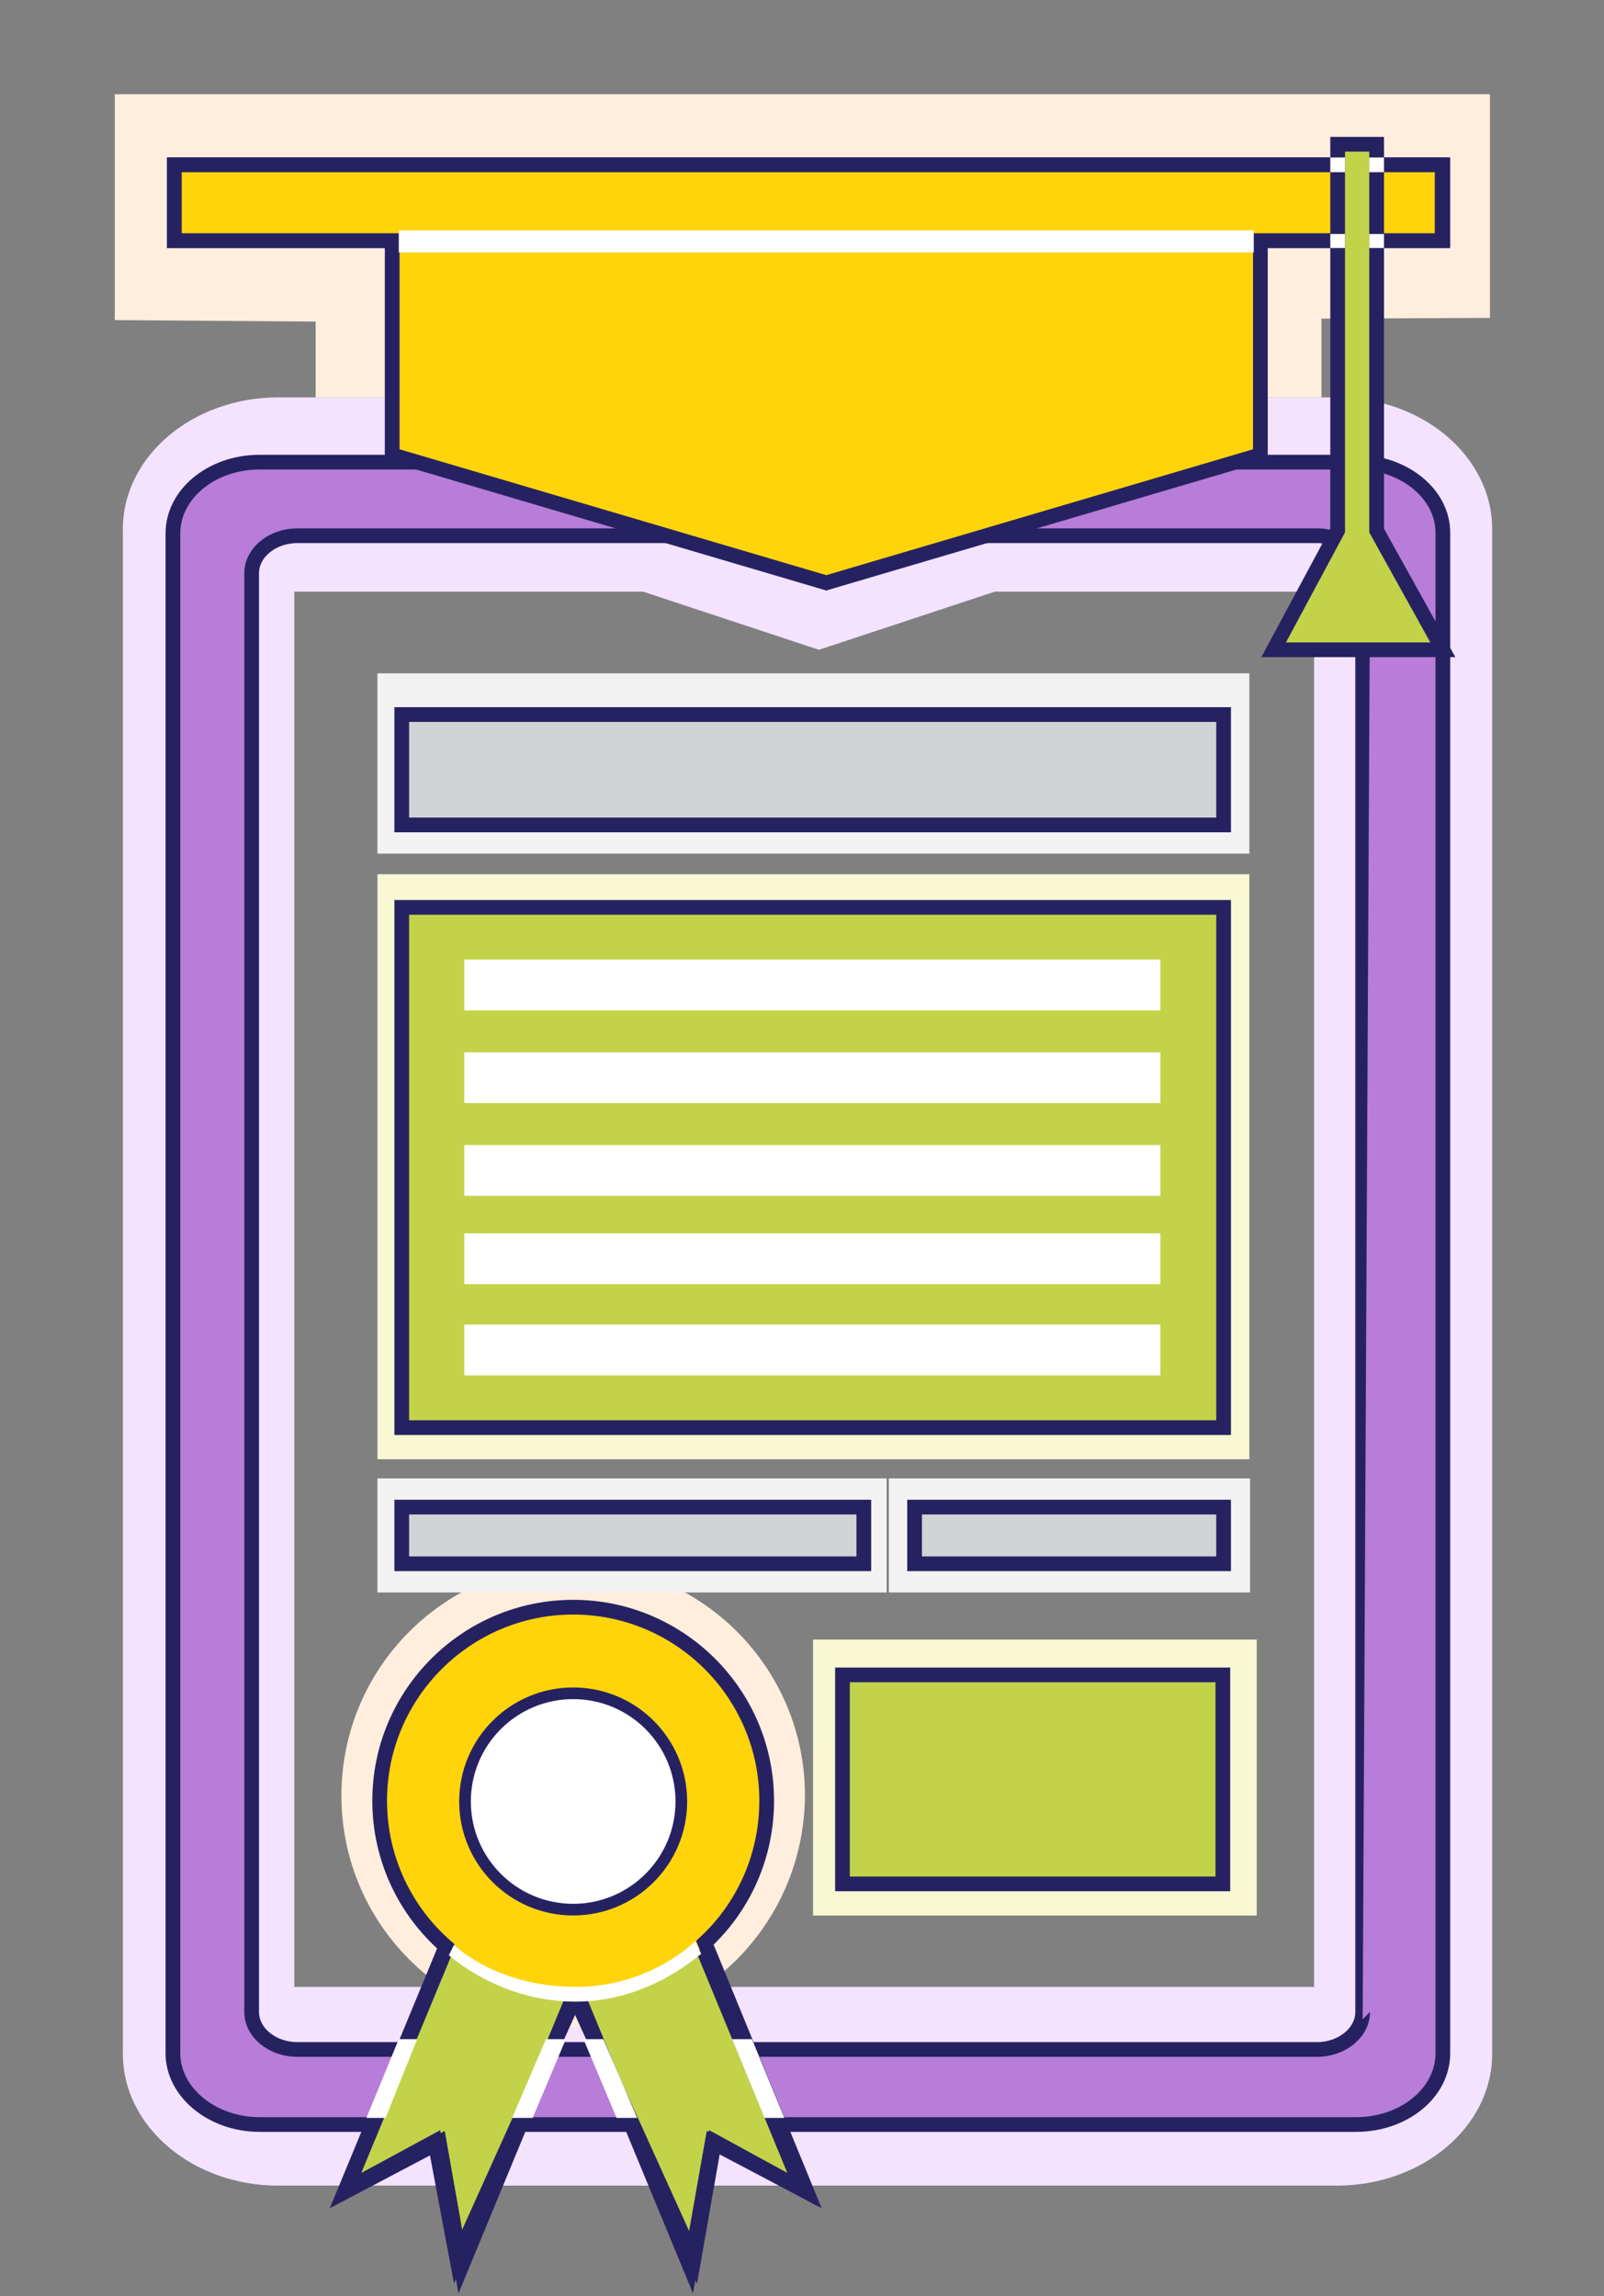 <?xml version="1.0" encoding="utf-8"?>
<!-- Generator: Adobe Illustrator 19.1.0, SVG Export Plug-In . SVG Version: 6.00 Build 0)  -->
<svg version="1.1" id="Layer_1" xmlns="http://www.w3.org/2000/svg" xmlns:xlink="http://www.w3.org/1999/xlink" x="0px" y="0px"
	 width="218px" height="312px" viewBox="-196 241 218 312" style="enable-background:new -196 241 218 312;" xml:space="preserve">
<rect x="-196" y="241" width="218" height="312" fill="#808080" stroke="none"/>
<style type="text/css">
	.st0{display:none;}
	.st1{display:inline;}
	.st2{fill:#1C75BC;}
	.st3{fill:#17669B;}
	.st4{fill:#60AEE1;}
	.st5{fill:#A7A9AC;}
	.st6{fill:#F1F2F2;}
	.st7{fill:#0F4968;}
	.st8{fill:#939598;}
	.st9{fill:#58595B;}
	.st10{fill:#3DB0D7;}
	.st11{fill:#14597F;}
	.st12{fill:#2499C1;}
	.st13{fill:#124960;}
	.st14{fill:#FFFFFF;}
	.st15{display:inline;fill:#F8F8D3;}
	.st16{display:inline;fill:#F2F2F2;}
	.st17{display:inline;fill:#E2F4FD;}
	.st18{display:inline;fill:#FFEEDD;}
	.st19{display:inline;fill:#DAE79C;}
	.st20{display:inline;fill:#D1D3D4;}
	.st21{display:inline;fill:#FFFFFF;}
	.st22{display:inline;fill:#B0E2F6;}
	.st23{display:inline;fill:#FFFFFF;stroke:#262262;stroke-width:2;stroke-miterlimit:10;}
	.st24{display:inline;fill:#FBBA63;}
	.st25{display:inline;fill:none;stroke:#262262;stroke-width:2;stroke-miterlimit:10;}
	.st26{display:inline;fill:#262262;}
	.st27{display:none;fill:#FFEEDD;}
	.st28{fill:#F3E3FF;}
	.st29{fill:#FFEEDD;}
	.st30{fill:#F2F2F2;}
	.st31{fill:#F8F8D3;}
	.st32{fill:#B77DD8;stroke:#262262;stroke-width:2;stroke-miterlimit:10;}
	.st33{fill:#FFD40B;stroke:#262262;stroke-width:2;stroke-miterlimit:10;}
	.st34{fill:#C2D34A;stroke:#262262;stroke-width:2;stroke-miterlimit:10;}
	.st35{fill:#FFD40B;}
	.st36{fill:none;stroke:#262262;stroke-width:2;stroke-miterlimit:10;}
	.st37{fill:#D1D3D4;stroke:#262262;stroke-width:2;stroke-miterlimit:10;}
	.st38{fill:#FFFFFF;stroke:#262262;stroke-width:1.584;stroke-miterlimit:10;}
</style>
<g id="Layer_3" class="st0">
	<g class="st1">
		<g>
			<path class="st2" d="M-1054.7,739.6c-13.7,1.4-23.7,13.7-22.3,27.4l1,10l6.6,64l14.1-1.5l-6.6-64h-0.1l-0.7-6.9
				c-0.8-7.9,5-15,12.8-15.8l9.3-1l-1.4-13.6L-1054.7,739.6z"/>
			<path class="st3" d="M-1050.1,752.4l9-0.9l-0.7-7.2l-9.9,1c-10.5,1.1-18.2,10.6-17.1,21.1l0.8,7.7l5.1,49.2l0,0l2.3,21.6l5.8-0.6
				l-2.3-22.1l0,0l-4.9-47.2h-0.1l-0.7-6.9C-1063.7,760.4-1058,753.3-1050.1,752.4z"/>
			<path class="st4" d="M-1073.1,777l-1-10c-1.4-13.7,8.6-26,22.3-27.4l10.1-1v-0.3l-12.9,1.3c-13.7,1.4-23.7,13.7-22.3,27.4l1,10
				l6.6,64l2.8-0.3L-1073.1,777z"/>
			<path class="st5" d="M-1032.7,756h-4.9c-6.2,0-11.3-5.1-11.3-11.3l0,0c0-6.2,5.1-11.3,11.3-11.3h4.9c6.2,0,11.3,5.1,11.3,11.3
				l0,0C-1021.4,750.9-1026.5,756-1032.7,756z"/>
			<path class="st5" d="M-1032.7,756h-4.9c-6.2,0-11.3-5.1-11.3-11.3l0,0c0-6.2,5.1-11.3,11.3-11.3h4.9c6.2,0,11.3,5.1,11.3,11.3
				l0,0C-1021.4,750.9-1026.5,756-1032.7,756z"/>
			<path class="st6" d="M-1037.7,735.4h4.9c5.9,0,10.7,4.5,11.3,10.3c0-0.3,0.1-0.7,0.1-1.1c0-6.2-5.1-11.3-11.3-11.3h-4.9
				c-6.2,0-11.3,5.1-11.3,11.3c0,0.4,0,0.7,0.1,1.1C-1048.4,740-1043.6,735.4-1037.7,735.4z"/>
			<path class="st7" d="M-1046.7,744.8l-3.2,0.3c0.1,2.7,1,5.1,2.6,7l5.3-0.5l-0.4-4C-1044.1,747-1045.5,746.1-1046.7,744.8z"/>
			<path class="st8" d="M-1032.7,748.2h-4.9c-4.8,0-9-3.1-10.6-7.4c-0.5,1.2-0.7,2.6-0.7,4c0,6.2,5.1,11.3,11.3,11.3h4.9
				c6.2,0,11.3-5.1,11.3-11.3c0-1.4-0.3-2.7-0.7-4C-1023.8,745.1-1027.9,748.2-1032.7,748.2z"/>
			<path class="st5" d="M-1049,744.2c0,0.3,0,0.6,0.1,1h27.5c0-0.3,0.1-0.6,0.1-1c0-1.9-0.5-3.6-1.5-5.1h-24.6
				C-1048.5,740.6-1049,742.4-1049,744.2z"/>
			<ellipse class="st9" cx="-1028.2" cy="744.6" rx="2.6" ry="4.6"/>
			<ellipse cx="-1028" cy="744.6" rx="1.5" ry="2.8"/>
			<path class="st8" d="M-1030.8,744.6c0-2.1,0.8-3.9,1.9-4.4c-0.2-0.1-0.4-0.2-0.7-0.2c-1.4,0-2.6,2.1-2.6,4.6s1.1,4.6,2.6,4.6
				c0.2,0,0.5-0.1,0.7-0.2C-1030,748.5-1030.8,746.7-1030.8,744.6z"/>
		</g>
		<g>
			<path class="st2" d="M-947.1,739.6c13.7,1.4,23.7,13.7,22.3,27.4l-1,10l-6.6,64l-14.1-1.5l6.6-64h0.1l0.7-6.9
				c0.8-7.9-5-15-12.8-15.8l-9.3-1l1.4-13.6L-947.1,739.6z"/>
			<path class="st3" d="M-951.7,752.4l-9-0.9l0.7-7.2l9.9,1c10.5,1.1,18.2,10.6,17.1,21.1l-0.8,7.7l-5.1,49.2l0,0l-2.3,21.6
				l-5.8-0.6l2.3-22.1l0,0l4.9-47.2h0.1l0.7-6.9C-938,760.4-943.8,753.3-951.7,752.4z"/>
			<path class="st4" d="M-928.6,777l1-10c1.4-13.7-8.6-26-22.3-27.4l-10.1-1v-0.3l12.9,1.3c13.7,1.4,23.7,13.7,22.3,27.4l-1,10
				l-6.6,64l-2.8-0.3L-928.6,777z"/>
			<path class="st5" d="M-969,756h4.9c6.2,0,11.3-5.1,11.3-11.3l0,0c0-6.2-5.1-11.3-11.3-11.3h-4.9c-6.2,0-11.3,5.1-11.3,11.3l0,0
				C-980.3,750.9-975.2,756-969,756z"/>
			<path class="st5" d="M-969,756h4.9c6.2,0,11.3-5.1,11.3-11.3l0,0c0-6.2-5.1-11.3-11.3-11.3h-4.9c-6.2,0-11.3,5.1-11.3,11.3l0,0
				C-980.3,750.9-975.2,756-969,756z"/>
			<path class="st6" d="M-964.1,735.4h-4.9c-5.9,0-10.7,4.5-11.3,10.3c0-0.3-0.1-0.7-0.1-1.1c0-6.2,5.1-11.3,11.3-11.3h4.9
				c6.2,0,11.3,5.1,11.3,11.3c0,0.4,0,0.7-0.1,1.1C-953.3,740-958.2,735.4-964.1,735.4z"/>
			<path class="st7" d="M-955,744.8l3.2,0.3c-0.1,2.7-1,5.1-2.6,7l-5.3-0.5l0.4-4C-957.7,747-956.2,746.1-955,744.8z"/>
			<path class="st8" d="M-969,748.2h4.9c4.8,0,9-3.1,10.6-7.4c0.5,1.2,0.7,2.6,0.7,4c0,6.2-5.1,11.3-11.3,11.3h-4.9
				c-6.2,0-11.3-5.1-11.3-11.3c0-1.4,0.3-2.7,0.7-4C-978,745.1-973.8,748.2-969,748.2z"/>
			<path class="st5" d="M-952.7,744.2c0,0.3,0,0.6-0.1,1h-27.5c0-0.3-0.1-0.6-0.1-1c0-1.9,0.5-3.6,1.5-5.1h24.6
				C-953.3,740.6-952.7,742.4-952.7,744.2z"/>
			<ellipse class="st9" cx="-973.5" cy="744.6" rx="2.6" ry="4.6"/>
			<ellipse cx="-973.8" cy="744.6" rx="1.5" ry="2.8"/>
			<path class="st8" d="M-971,744.6c0-2.1-0.8-3.9-1.9-4.4c0.2-0.1,0.4-0.2,0.7-0.2c1.4,0,2.6,2.1,2.6,4.6s-1.1,4.6-2.6,4.6
				c-0.2,0-0.5-0.1-0.7-0.2C-971.8,748.5-971,746.7-971,744.6z"/>
		</g>
		<path class="st10" d="M-949,915.6L-949,915.6h-0.3c-1.3-0.1-2.5-0.1-3.8-0.1c-0.8,0-1.6,0-2.4,0.1h-1.2c-0.3,0-0.5-0.1-0.8-0.1
			h-81.5c-3.7,0-6.8,3.1-6.8,6.8s3.1,6.8,6.8,6.8h81.5c0.2,0,0.3,0,0.5,0l8.4-0.1c20.7,2.2,36.8,19.8,36.8,41.1
			c0,22.8-18.5,41.3-41.3,41.3c-21.3,0-38.8-16.1-41.1-36.7c-0.6,3.1-3.4,5.5-6.7,5.5s-6-2.3-6.7-5.4c2.4,28,25.8,49.9,54.4,49.9
			c30.2,0,54.6-24.5,54.6-54.6C-898.5,941.3-920.8,917.7-949,915.6z"/>
		<rect x="-1034" y="924.6" class="st11" width="83.6" height="4.5"/>
		<path class="st11" d="M-908.6,969.6c0-24.9-20.2-45-45-45c-7.1,0-13.8,1.6-19.7,4.5h15.7c0.2,0,0.3,0,0.5,0l8.4-0.1
			c20.7,2.2,36.8,19.8,36.8,41.1c0,22.8-18.5,41.3-41.3,41.3c-21.3,0-38.8-16.1-41.1-36.7c0,0.1-0.1,0.2-0.1,0.3
			c0.1-0.5,0.2-1.1,0.2-1.6v-23.5c-2.9,6-4.6,12.7-4.6,19.8c0,24.9,20.2,45,45,45C-928.8,1014.6-908.6,994.5-908.6,969.6z
			 M-997.3,979.1c0.1-0.1,0.2-0.1,0.3-0.2C-997.2,979-997.2,979-997.3,979.1z M-996.7,978.6c0.1-0.1,0.3-0.2,0.4-0.3
			C-996.4,978.4-996.5,978.5-996.7,978.6z M-996,978.1c0.2-0.2,0.3-0.4,0.5-0.6C-995.7,977.7-995.9,977.9-996,978.1z M-994.3,975
			c-0.1,0.3-0.2,0.7-0.3,1C-994.5,975.6-994.4,975.3-994.3,975z M-994.7,976c-0.1,0.3-0.3,0.6-0.5,0.9
			C-995,976.6-994.8,976.3-994.7,976z M-995.1,976.9c-0.1,0.1-0.2,0.3-0.3,0.4C-995.3,977.2-995.2,977.1-995.1,976.9z"/>
		<rect x="-1034.6" y="915.6" class="st12" width="86.1" height="5"/>
		<path class="st12" d="M-1000.9,980.1L-1000.9,980.1c-3.7,0-6.8-3.1-6.8-6.8v-81.5c0-3.7,3.1-6.8,6.8-6.8l0,0
			c3.7,0,6.8,3.1,6.8,6.8v81.5C-994.1,977.1-997.2,980.1-1000.9,980.1z"/>
		<rect x="-997.3" y="888.3" class="st11" width="3.2" height="90.9"/>
		<path class="st10" d="M-997.3,980.1v-91.9h-4.7l-0.1,91.8v-1.1c0,0,0.3,3.1,0.7,3.9c0.3,0.8,3.2-1.7,3.2-1.7l1.2,0.3L-997.3,980.1
			z"/>
		<path class="st11" d="M-946.2,835.2c-2.8,26.7-28.7,45-54.7,43.8c-25.1,1-52-17.2-54.7-43.8l-13.9,3.9
			c3.6,34.5,34.7,54.9,68.6,54.5c35.1,0.1,65-20,68.6-54.5L-946.2,835.2z"/>
		<path class="st11" d="M-946.2,835.2c-2.8,26.7-28.7,45-54.7,43.8c-25.1,1-52-17.2-54.7-43.8l-13.9,3.9
			c3.6,34.5,34.7,54.9,68.6,54.5c35.1,0.1,65-20,68.6-54.5L-946.2,835.2z"/>
		<path class="st12" d="M-935.2,838.3c-4.7,31.5-32.9,51.4-65.7,51.4c-31.7,0.3-61-19.8-65.7-51.4l-2.9,0.8
			c3.6,34.5,34.7,54.9,68.6,54.5c35.1,0.1,65-20,68.6-54.5L-935.2,838.3z"/>
		<path class="st13" d="M-946.2,835.2c-2.8,26.7-28.7,45-54.7,43.8c-25.1,1-52-17.2-54.7-43.8l-5.8,1.6c3,29.3,32.6,49.2,60.1,48.1
			c28.6,1.2,57.6-18.9,60.7-48.2"/>
		<circle class="st11" cx="-1065" cy="922.8" r="31.3"/>
		<circle class="st12" cx="-1065" cy="923" r="26.4"/>
		<circle class="st14" cx="-1065" cy="923.4" r="18.2"/>
		<path class="st12" d="M-949.2,915.6L-949.2,915.6h-0.3c-0.1,0-0.2,0-0.2,0v4.8c25.3,2.1,45.2,23.3,45.2,49.2
			c0,27.3-22.1,49.4-49.4,49.4c-23.7,0-43.4-16.7-48.2-38.9c-2.8-0.5-5-2.6-5.6-5.3c2.4,28,25.8,49.9,54.4,49.9
			c30.2,0,54.6-24.5,54.6-54.6C-898.7,941.3-921,917.7-949.2,915.6z"/>
		<polygon class="st12" points="-1007.7,973.8 -1007.7,975.5 -1005.7,980 -1002.1,980.1 -1004.3,975.5 		"/>
		<path class="st10" d="M-1002.2,978.5c0,0,0,1.1,0,1.7s1.1,0.6,1.1,0.6l0.4-1.5L-1002.2,978.5z"/>
		<path class="st10" d="M-1002.2,980.2c0,0,0.3,1.9,0.8,1.7c0.5-0.1-0.2-2.3-0.2-2.3L-1002.2,980.2z"/>
	</g>
</g>
<g id="icon1">
	<g id="Layer_5">
	</g>
</g>
<g id="icons2">
	<g id="Layer_6">
	</g>
</g>
<g id="Layer_7" class="st0">
	<path class="st15" d="M-507.6,1295.6c-5.3,0-9.6-4.3-9.6-9.6v-45.4c-3.8-4.8-6.4-10.4-7.7-16.4c-0.4-2-0.7-4.1-0.8-6.2
		c-0.2-0.9-0.2-1.8-0.2-2.7v-82.4c0-6.8,5.5-12.3,12.3-12.3h3c0.8,0,1.6,0.1,2.3,0.2v-2.5c0-6.8,5.5-12.3,12.3-12.3h6.9
		c0.8,0,1.6,0.1,2.3,0.2v-2.8c0-6.8,5.5-12.3,12.3-12.3h6.9c6.8,0,12.3,5.5,12.3,12.3v1.2c0.8-0.1,1.5-0.2,2.3-0.2h6.9
		c6.8,0,12.3,5.5,12.3,12.3v49c1.6-0.8,3.5-1.2,5.4-1.2c0.7,0,1.3,0.1,2,0.2l6.3,1c3.2,0.5,6.1,2.3,8,5s2.7,5.9,2.2,9.2v0.2
		l-11.2,43c-0.3,1.7-1.9,6-21,18.1c-1.4,1.2-2.8,2.4-4.3,3.4v41.4c0,5.3-4.3,9.6-9.6,9.6H-507.6z"/>
	<rect x="-535.8" y="1261.8" class="st16" width="99.7" height="132.6"/>
	<path class="st17" d="M-539.2,1385.9c-5,0-9-4-9-9v-36c-1.2-0.9-2.4-1.8-3.5-2.8c-16.9-10.7-18.3-14.5-18.6-16.2l-9.8-37.7v-0.2
		c-0.5-3,0.2-6,2-8.5c1.8-2.5,4.4-4.1,7.4-4.6l5.5-0.9c0.6-0.1,1.2-0.1,1.8-0.1c1.5,0,2.8,0.3,4.1,0.8v-42c0-6.3,5.1-11.4,11.4-11.4
		h6c0.5,0,1,0,1.4,0.1v-0.3c0-6.3,5.1-11.4,11.4-11.4h6c6.3,0,11.4,5.1,11.4,11.4v1.7c0.5-0.1,0.9-0.1,1.4-0.1h6
		c6.3,0,11.4,5.1,11.4,11.4v1.4c0.5-0.1,0.9-0.1,1.4-0.1h2.6c6.3,0,11.4,5.1,11.4,11.4v72.2c0,0.8-0.1,1.6-0.2,2.4
		c-0.1,1.9-0.3,3.7-0.7,5.5c-1.1,5.3-3.4,10.3-6.7,14.5v39.6c0,5-4,9-9,9L-539.2,1385.9L-539.2,1385.9L-539.2,1385.9z"/>
	<rect x="-557.3" y="1351.7" class="st15" width="88.6" height="42.7"/>
	<path class="st18" d="M-431.6,1387c-4.4,0-8-3.6-8-8v-26.6c-0.7-0.6-1.5-1.2-2.2-1.8c-13.2-8.3-14.2-11.4-14.5-13l-7.4-28.4v-0.2
		c-0.4-2.6,0.2-5.2,1.7-7.3c1.5-2.1,3.8-3.5,6.4-4l4.2-0.7c0.5-0.1,1.1-0.1,1.6-0.1c0.6,0,1.3,0.1,1.9,0.2V1267
		c0-5.4,4.4-9.8,9.8-9.8h4.4c0.5-4.9,4.7-8.8,9.8-8.8h4.5c5.4,0,9.8,4.4,9.8,9.8l0,0h4.4c5.4,0,9.7,4.3,9.8,9.6h1.8
		c5.4,0,9.8,4.4,9.8,9.8v54.6c0,0.6-0.1,1.3-0.2,2c-0.1,1.4-0.3,2.7-0.5,4.1v0.2c-0.9,4-2.6,7.8-5.1,11.1v29.5c0,4.4-3.6,8-8,8
		L-431.6,1387L-431.6,1387z"/>
	<rect x="-448.6" y="1359.7" class="st17" width="69.7" height="34.7"/>
	<path class="st19" d="M-513.6,1125.6h3c4,0,7.3,3.3,7.3,7.3v-14.6c0-4,3.3-7.3,7.3-7.3h6.9c4,0,7.3,3.3,7.3,7.3v-14.9
		c0-4,3.3-7.3,7.3-7.3h6.9c4,0,7.3,3.3,7.3,7.3v13.3c0-4,3.3-7.3,7.3-7.3h6.9c4,0,7.3,3.3,7.3,7.3v66.6c0,0.4,0.3,0.7,0.2,1
		c0.3,0.3-0.1,2.2,0.2,2.5l2.8-11.2c0.6-4,4.4-6.7,8.4-6l6.3,1c4,0.6,6.7,4.4,6,8.4l-11.1,43c-0.4,2.3-10,9.4-19.1,15.1
		c-2,1.8-4.2,3.4-6.3,4.9v44c0,2.5-2.1,4.6-4.6,4.6h-51.6c-2.5,0-4.6-2.1-4.6-4.6v-47.2c-3.8-4.3-6.5-9.6-7.8-15.7l0,0
		c-0.4-1.9-0.6-3.8-0.7-5.7c-0.1-0.7-0.2-1.4-0.2-2.1v-27.8v-21.6v-33C-520.9,1128.9-517.7,1125.6-513.6,1125.6z"/>
	<rect x="-530.8" y="1266.8" class="st20" width="89.7" height="122.6"/>
	<path class="st21" d="M-538.8,1381.4c-3,0-5.5-2.5-5.5-5.5v-37.5c-1.7-1.2-3.3-2.5-4.9-3.8c-3-1.9-16.3-10.5-17.2-14l-9.7-37.4
		v-0.1c-0.3-2.1,0.2-4.1,1.4-5.9c1.2-1.7,3-2.8,5.1-3.2l5.5-0.9c0.4-0.1,0.8-0.1,1.3-0.1c3.5,0,6.6,2.4,7.6,5.7v-50.2
		c0-4.3,3.5-7.9,7.9-7.9h6c1.8,0,3.5,0.6,4.9,1.7v-5.3c0-4.3,3.5-7.9,7.9-7.9h6c4.3,0,7.9,3.5,7.9,7.9v6.8c1.3-1.1,3-1.7,4.9-1.7h6
		c4.3,0,7.9,3.5,7.9,7.9v6.5c1.3-1.1,3-1.7,4.9-1.7h2.6c4.3,0,7.9,3.5,7.9,7.9v71.7c0,0.6-0.1,1.3-0.2,2c-0.1,1.7-0.3,3.5-0.6,5.1
		c-1.1,5.1-3.4,9.9-6.8,13.9v40.6c0,3-2.5,5.5-5.5,5.5L-538.8,1381.4L-538.8,1381.4z"/>
	<path class="st21" d="M-488.7,1236.3h-2.6c-3.5,0-6.4,2.9-6.4,6.4v-12.8c0-3.5-2.9-6.4-6.4-6.4h-6c-3.5,0-6.4,2.9-6.4,6.4v-13.1
		c0-3.5-2.9-6.4-6.4-6.4h-6c-3.5,0-6.4,2.9-6.4,6.4v11.6c0-3.5-2.9-6.4-6.4-6.4h-6c-3.5,0-6.4,2.9-6.4,6.4v58.3
		c0,0.3-0.2,0.6-0.2,0.9c-0.2,0.3,0.1,1.9-0.2,2.2l-2.5-9.9c-0.6-3.5-3.9-5.9-7.4-5.3l-5.5,0.9c-3.5,0.6-5.9,3.9-5.3,7.4l9.8,37.6
		c0.3,2,8.8,8.3,16.7,13.3c1.8,1.6,3.6,3,5.6,4.3v38.6c0,2.2,1.8,4,4,4h45.1c2.2,0,4-1.8,4-4v-41.4c3.3-3.8,5.7-8.4,6.8-13.7l0,0
		c0.4-1.7,0.6-3.4,0.6-5c0.1-0.6,0.2-1.2,0.2-1.8v-24.4v-19v-28.9C-482.3,1239.2-485.2,1236.3-488.7,1236.3z"/>
	<path class="st22" d="M-488.7,1236.3h-2.6c-3.5,0-6.4,2.9-6.4,6.4v-12.8c0-3.5-2.9-6.4-6.4-6.4h-6c-3.5,0-6.4,2.9-6.4,6.4v-13.1
		c0-3.5-2.9-6.4-6.4-6.4h-6c-3.5,0-6.4,2.9-6.4,6.4v11.6c0-3.5-2.9-6.4-6.4-6.4h-6c-3.5,0-6.4,2.9-6.4,6.4v58.3
		c0,0.3-0.2,0.6-0.2,0.9c-0.2,0.3,0.1,1.9-0.2,2.2l-2.5-9.9c-0.6-3.5-3.9-5.9-7.4-5.3l-5.5,0.9c-3.5,0.6-5.9,3.9-5.3,7.4l9.8,37.6
		c0.3,2,8.8,8.3,16.7,13.3c1.8,1.6,3.6,3,5.6,4.3v38.6c0,2.2,1.8,4,4,4h45.1c2.2,0,4-1.8,4-4v-41.4c3.3-3.8,5.7-8.4,6.8-13.7l0,0
		c0.4-1.7,0.6-3.4,0.6-5c0.1-0.6,0.2-1.2,0.2-1.8v-24.4v-19v-28.9C-482.3,1239.2-485.2,1236.3-488.7,1236.3z"/>
	<rect x="-552.3" y="1356.7" class="st19" width="78.6" height="32.7"/>
	<path class="st21" d="M-431.7,1383.7c-2.3,0-4.2-1.9-4.2-4.2v-28.8c-1.3-0.9-2.6-1.9-3.8-2.9c-2.3-1.4-12.6-8.1-13.2-10.8
		l-7.5-28.8v-0.1c-0.3-1.6,0.1-3.2,1.1-4.5c0.9-1.3,2.3-2.2,3.9-2.4l5.3-1.1c0.3-0.1-0.3,0,0,0c2.7,0,5,2.1,5.7,4.7l4.5-31.8
		c0-3.3,7.5,4.4,10.8,4.4l2.5-4.9c1.4,0,1.7-4.9,2.8-4.1l-0.8-3.8c0-3.3,1.3,0.5,4.6,0.5l0.8-5c3.3,0,2-1.7,2,1.6l3.2,8.7
		c1-0.8,3.8-0.4,5.3-0.4l3,2.8c3.3,0,0.8-3.5,0.8-0.2l3.2,5.4c1-0.8,2.6,1.2,4,1.2l3.6,2.8c3.3,0-1.3-1.5-1.3,1.8l-1,48.7
		c0,0.5,1.1,2.4,1,2.9c-0.1,1.3,4.4,1.1,4.1,2.3c-0.8,3.9-2.3,7.3-4.9,10.3l3.2,31.4c0,2.3-1.9,4.2-4.2,4.2L-431.7,1383.7
		L-431.7,1383.7z"/>
	<polygon class="st21" points="-441.5,1346.5 -441.5,1365 -434.2,1365 -434.2,1350.3 	"/>
	<circle class="st23" cx="-443.7" cy="1285.4" r="10.1"/>
	<path class="st24" d="M-393.4,1272.7h-2c-2.7,0-4.8,2.2-4.8,4.8v-9.5c0-2.7-2.2-4.8-4.8-4.8h-4.5c-2.7,0-4.8,2.2-4.8,4.8v-9.9
		c0-2.7-2.2-4.8-4.8-4.8h-4.5c-2.7,0-4.8,2.2-4.8,4.8v8.8c0-2.7-2.2-4.8-4.8-4.8h-4.5c-2.7,0-4.8,2.2-4.8,4.8v44.1
		c0,0.3-0.2,0.4-0.1,0.7c-0.2,0.2,0.1,1.5-0.1,1.7l-1.9-7.4c-0.4-2.6-2.8-4.6-5.5-4.2l-4.3,0.9c-2.6,0.4-4.4,2.9-4,5.6l7.4,28.4
		c0.2,1.5,6.6,6.2,12.6,10c1.3,1.2,2.8,2.3,4.2,3.2v29.2c0,1.7,1.4,3,3,3h34.2c1.7,0,3-1.4,3-3v-31.3c2.5-2.9,4.3-6.4,5.2-10.4l0,0
		c0.3-1.3,0.4-2.5,0.5-3.8c0.1-0.4,0.1-0.9,0.1-1.4v-18.4v-14.3v-21.8C-388.6,1274.9-390.8,1272.7-393.4,1272.7z"/>
	<rect x="-443.6" y="1364.7" class="st22" width="59.7" height="24.7"/>
	<path class="st25" d="M-394.4,1364.7v-16c2.5-2.9,4.3-6.4,5.2-10.4l0,0c0.3-1.3,0.4-2.5,0.5-3.8c0.1-0.4,0.1-0.9,0.1-1.4v-18.4
		v-14.3v-21.8c0-2.7-2.2-4.8-4.8-4.8h-2c-1.9,0-3.6,1.1-4.4,2.8h-0.5v-7.6c0-2.7-2.2-4.8-4.8-4.8h-4.5c-2.3,0-4.2,1.6-4.7,3.7h-0.2
		v-8.7c0-2.7-2.2-4.8-4.8-4.8h-4.5c-2.7,0-4.8,2.2-4.8,4.8v8.7l0,0c-0.1-2.6-2.2-4.7-4.8-4.7h-4.5c-2.3,0-4.2,1.6-4.7,3.7h-8.7V1242
		c2.2-1.5,4.3-3.1,6.3-4.9c9-5.7,18.7-12.9,19.1-15.1l11.2-42.9c0.6-4-2.1-7.8-6-8.4l-6.3-1c-4-0.6-7.8,2.1-8.4,6l-2.3,9.1v-1.2
		h-0.9c0-0.1,0-0.1,0-0.2v-66.6c0-4-3.3-7.3-7.3-7.3h-7.1c-4,0-7.2,3.2-7.3,7.2l0,0v-13.1c0-4-3.3-7.3-7.3-7.3h-6.9
		c-4,0-7.3,3.3-7.3,7.3v13.1h-0.2c-0.8-3.2-3.7-5.6-7.1-5.6h-6.9c-4,0-7.3,3.3-7.3,7.3v11.4h-0.7c-1.2-2.5-3.7-4.2-6.6-4.2h-3
		c-4,0-7.3,3.3-7.3,7.3v33v21.6v23.3c-0.7-0.2-1.4-0.4-2.1-0.4h-6c-3.5,0-6.4,2.9-6.4,6.4v11.5l0,0c-0.1-3.5-2.9-6.3-6.4-6.3h-6
		c-3.5,0-6.4,2.9-6.4,6.4v58.3c0,0.1,0,0.1,0,0.2h-0.8v1l-2-8c-0.6-3.5-3.9-5.9-7.4-5.3l-5.5,0.9c-3.5,0.6-5.9,3.9-5.3,7.4l9.8,37.6
		c0.3,2,8.8,8.3,16.7,13.3c1.8,1.6,3.6,3,5.6,4.3v18.4h-9.1v32.7h21.5h57.1h30.2h2.4h57.2v-24.7h-10.6L-394.4,1364.7L-394.4,1364.7z
		 M-441.1,1346.1c0.8,0.5,1.6,1,2.3,1.5c1.3,1.2,2.8,2.3,4.2,3.2v13.9h-6.5V1346.1z"/>
	<rect x="-481.7" y="1265.8" class="st21" width="29.2" height="2"/>
	<rect x="-542.4" y="1355.8" class="st21" width="69.5" height="1.9"/>
	<rect x="-433.6" y="1364" class="st21" width="38.2" height="1.7"/>
	<rect x="-444.9" y="1364" class="st21" width="2.8" height="1.4"/>
	<rect x="-473.5" y="1355.8" class="st21" width="1.9" height="32.4"/>
	<rect x="-536.4" y="1229.5" class="st21" width="1.9" height="38.3"/>
	<rect x="-516.5" y="1224.3" class="st21" width="1.9" height="43.5"/>
	<rect x="-497.8" y="1237" class="st21" width="1.9" height="30.8"/>
	<rect x="-461.4" y="1117.6" class="st21" width="2" height="47.8"/>
	<rect x="-482.8" y="1117.6" class="st21" width="1.9" height="47.8"/>
	<rect x="-504.7" y="1130.1" class="st21" width="2.3" height="35.3"/>
	<rect x="-444.9" y="1364.7" class="st21" width="1.4" height="23.5"/>
	<rect x="-429.7" y="1268.8" class="st21" width="1.9" height="30"/>
	<rect x="-443.9" y="1267.8" class="st21" width="1.9" height="45.5"/>
	<rect x="-415.4" y="1268.8" class="st21" width="1.9" height="30"/>
	<rect x="-401.2" y="1276.6" class="st21" width="1.9" height="22.3"/>
	<circle class="st23" cx="-486.8" cy="1373.1" r="7.8"/>
	<circle class="st23" cx="-395.4" cy="1377" r="4.8"/>
	<polygon class="st26" points="-553.3,1296.3 -554.1,1296.3 -554.3,1285.5 -553.3,1285.5 	"/>
	<polygon class="st26" points="-439.8,1192.9 -438.9,1192.9 -438.7,1182.1 -439.8,1182.1 	"/>
	<polygon class="st21" points="-442.9,1313.3 -443.3,1313.3 -443.3,1302.6 -442.9,1302.6 	"/>
	<path class="st20" d="M-443.9,1296.5v10.9c0,0-0.3-4.6-1.7-5.8C-447,1300.4-443.9,1296.5-443.9,1296.5z"/>
	<polygon class="st24" points="-444.1,1309.8 -442.9,1314.5 -446,1314.5 -444.9,1310.3 	"/>
</g>
<g id="Layer_10">
	<g id="Layer_11">
		<polygon class="st27" points="-153.5,316.5 -153.5,291.4 -180.8,291.4 -180.8,253.8 6,253.8 6,291.4 -16.8,291.4 -16.8,316.5 
			-85.1,329.3 		"/>
		<path class="st28" d="M-158.2,538c-11.6,0-21.1-8-21.1-17.9V312.9c0-9.9,9.5-17.9,21.1-17.9h143.9c11.6,0,21.1,8,21.1,17.9v207.2
			c0,9.9-9.5,17.9-21.1,17.9H-158.2L-158.2,538z M-17.4,511V321.4H-156V511H-17.4z"/>
		<path class="st29" d="M-118.1,516.5c-17.4,0-31.5-14.1-31.5-31.5s14.1-31.5,31.5-31.5s31.5,14.1,31.5,31.5
			C-86.7,502.4-100.7,516.5-118.1,516.5z"/>
		<g>
			<polygon class="st29" points="-153.1,295 -16.4,295 -16.4,284.3 6.5,284.2 6.5,253.8 -180.4,253.8 -180.4,284.5 -153.1,284.7 			
				"/>
			<polygon class="st28" points="-84.7,329.3 -60.8,321.4 -108.6,321.4 			"/>
		</g>
		<rect x="-144.7" y="332.5" class="st30" width="118.5" height="24.5"/>
		<rect x="-144.7" y="441.9" class="st30" width="69.2" height="15.5"/>
		<rect x="-75.2" y="441.9" class="st30" width="49.1" height="15.5"/>
		<rect x="-144.7" y="359.8" class="st31" width="118.5" height="79.5"/>
		<rect x="-85.5" y="463.8" class="st31" width="60.3" height="37.5"/>
	</g>
	<path class="st32" d="M-11.7,303.8h-149c-6.5,0-11.8,4.3-11.8,9.7V520c0,5.3,5.3,9.7,11.8,9.7h149c6.5,0,11.8-4.3,11.8-9.7V313.4
		C0.1,308.1-5.2,303.8-11.7,303.8z M-10.8,514.4c0,2.8-2.8,5.1-6.2,5.1h-138.6c-3.4,0-6.2-2.3-6.2-5.1V318.9c0-2.8,2.8-5.1,6.2-5.1
		H-17c3.4,0,6.2,2.3,6.2,5.1C-10.8,318.9-10.8,514.4-10.8,514.4z"/>
	<polygon class="st33" points="0.1,263.4 -172.3,263.4 -172.3,273.7 -142.7,273.7 -142.7,302.8 -83.7,320.2 -24.7,302.8 
		-24.7,273.7 0.1,273.7 	"/>
	<polygon class="st34" points="-136.9,532 -133.9,548 -115.1,506.3 -124.2,501.8 -131.7,497 -148.9,538.5 	"/>
	<polygon class="st34" points="-98.9,532 -101.7,548 -120.6,506.3 -111.5,501.8 -104.1,497 -87,538.5 	"/>
	<circle class="st35" cx="-118.1" cy="486" r="26.3"/>
	<path class="st36" d="M-100.2,505c5.2-4.8,8.4-11.7,8.4-19.3c0-14.5-11.8-26.3-26.3-26.3s-26.3,11.8-26.3,26.3c0,7.9,3.5,15,9,19.8
		l-13.8,33.4l12.9-6.8l3,17l15.3-37c0.2,0,0.3,0,0.5,0l15.3,37l3-17l12.9,6.8L-100.2,505z"/>
	<path class="st14" d="M-101.5,504.8c-4.2,3.8-10,6.2-16.3,6.2c-6.2,0-12.3-2-16.5-5.7l-0.7,1.4c4.6,3.8,10.7,6.3,17.2,6.3
		c6.6,0,12.5-2.7,17.1-6.5L-101.5,504.8z"/>
	<rect x="-141.4" y="338.1" class="st37" width="111.7" height="15"/>
	<rect x="-141.4" y="445.8" class="st37" width="62.8" height="7.7"/>
	<rect x="-71.7" y="445.8" class="st37" width="42" height="7.7"/>
	<rect x="-172.3" y="263.4" class="st33" width="172.3" height="10.3"/>
	<polygon class="st34" points="0.1,329.3 -8.9,313.1 -8.9,260.6 -14.2,260.6 -14.2,313.1 -22.9,329.3 	"/>
	<rect x="-141.4" y="364.3" class="st34" width="111.7" height="70.7"/>
	<rect x="-81.5" y="468.6" class="st34" width="51.7" height="28.4"/>
	<rect x="-132.9" y="371.4" class="st14" width="94.6" height="6.9"/>
	<rect x="-141.8" y="272.3" class="st14" width="116.2" height="3"/>
	<rect x="-15.2" y="262.4" class="st14" width="2" height="2"/>
	<rect x="-9.9" y="262.4" class="st14" width="2" height="2"/>
	<rect x="-15.2" y="272.8" class="st14" width="2" height="1.9"/>
	<rect x="-9.9" y="272.8" class="st14" width="2" height="1.9"/>
	<rect x="-132.9" y="384" class="st14" width="94.6" height="6.9"/>
	<rect x="-132.9" y="396.6" class="st14" width="94.6" height="6.9"/>
	<rect x="-132.9" y="408.6" class="st14" width="94.6" height="6.9"/>
	<rect x="-132.9" y="421" class="st14" width="94.6" height="6.9"/>
	<circle class="st38" cx="-118.1" cy="485.8" r="14.7"/>
	<polygon class="st14" points="-143.6,528.8 -146.2,528.8 -141.8,518.1 -139.3,518.1 	"/>
	<polygon class="st14" points="-123.6,528.8 -126.4,528.8 -121.8,518.1 -119.1,518.1 	"/>
	<polygon class="st14" points="-96.5,518.1 -93.8,518.1 -89.4,528.8 -92.1,528.8 	"/>
	<polygon class="st14" points="-116.7,518.1 -114,518.1 -109.4,528.8 -112.2,528.8 	"/>
</g>
<g id="Layer_8">
	<g id="Layer_9">
	</g>
</g>
<g id="guide">
</g>
</svg>
